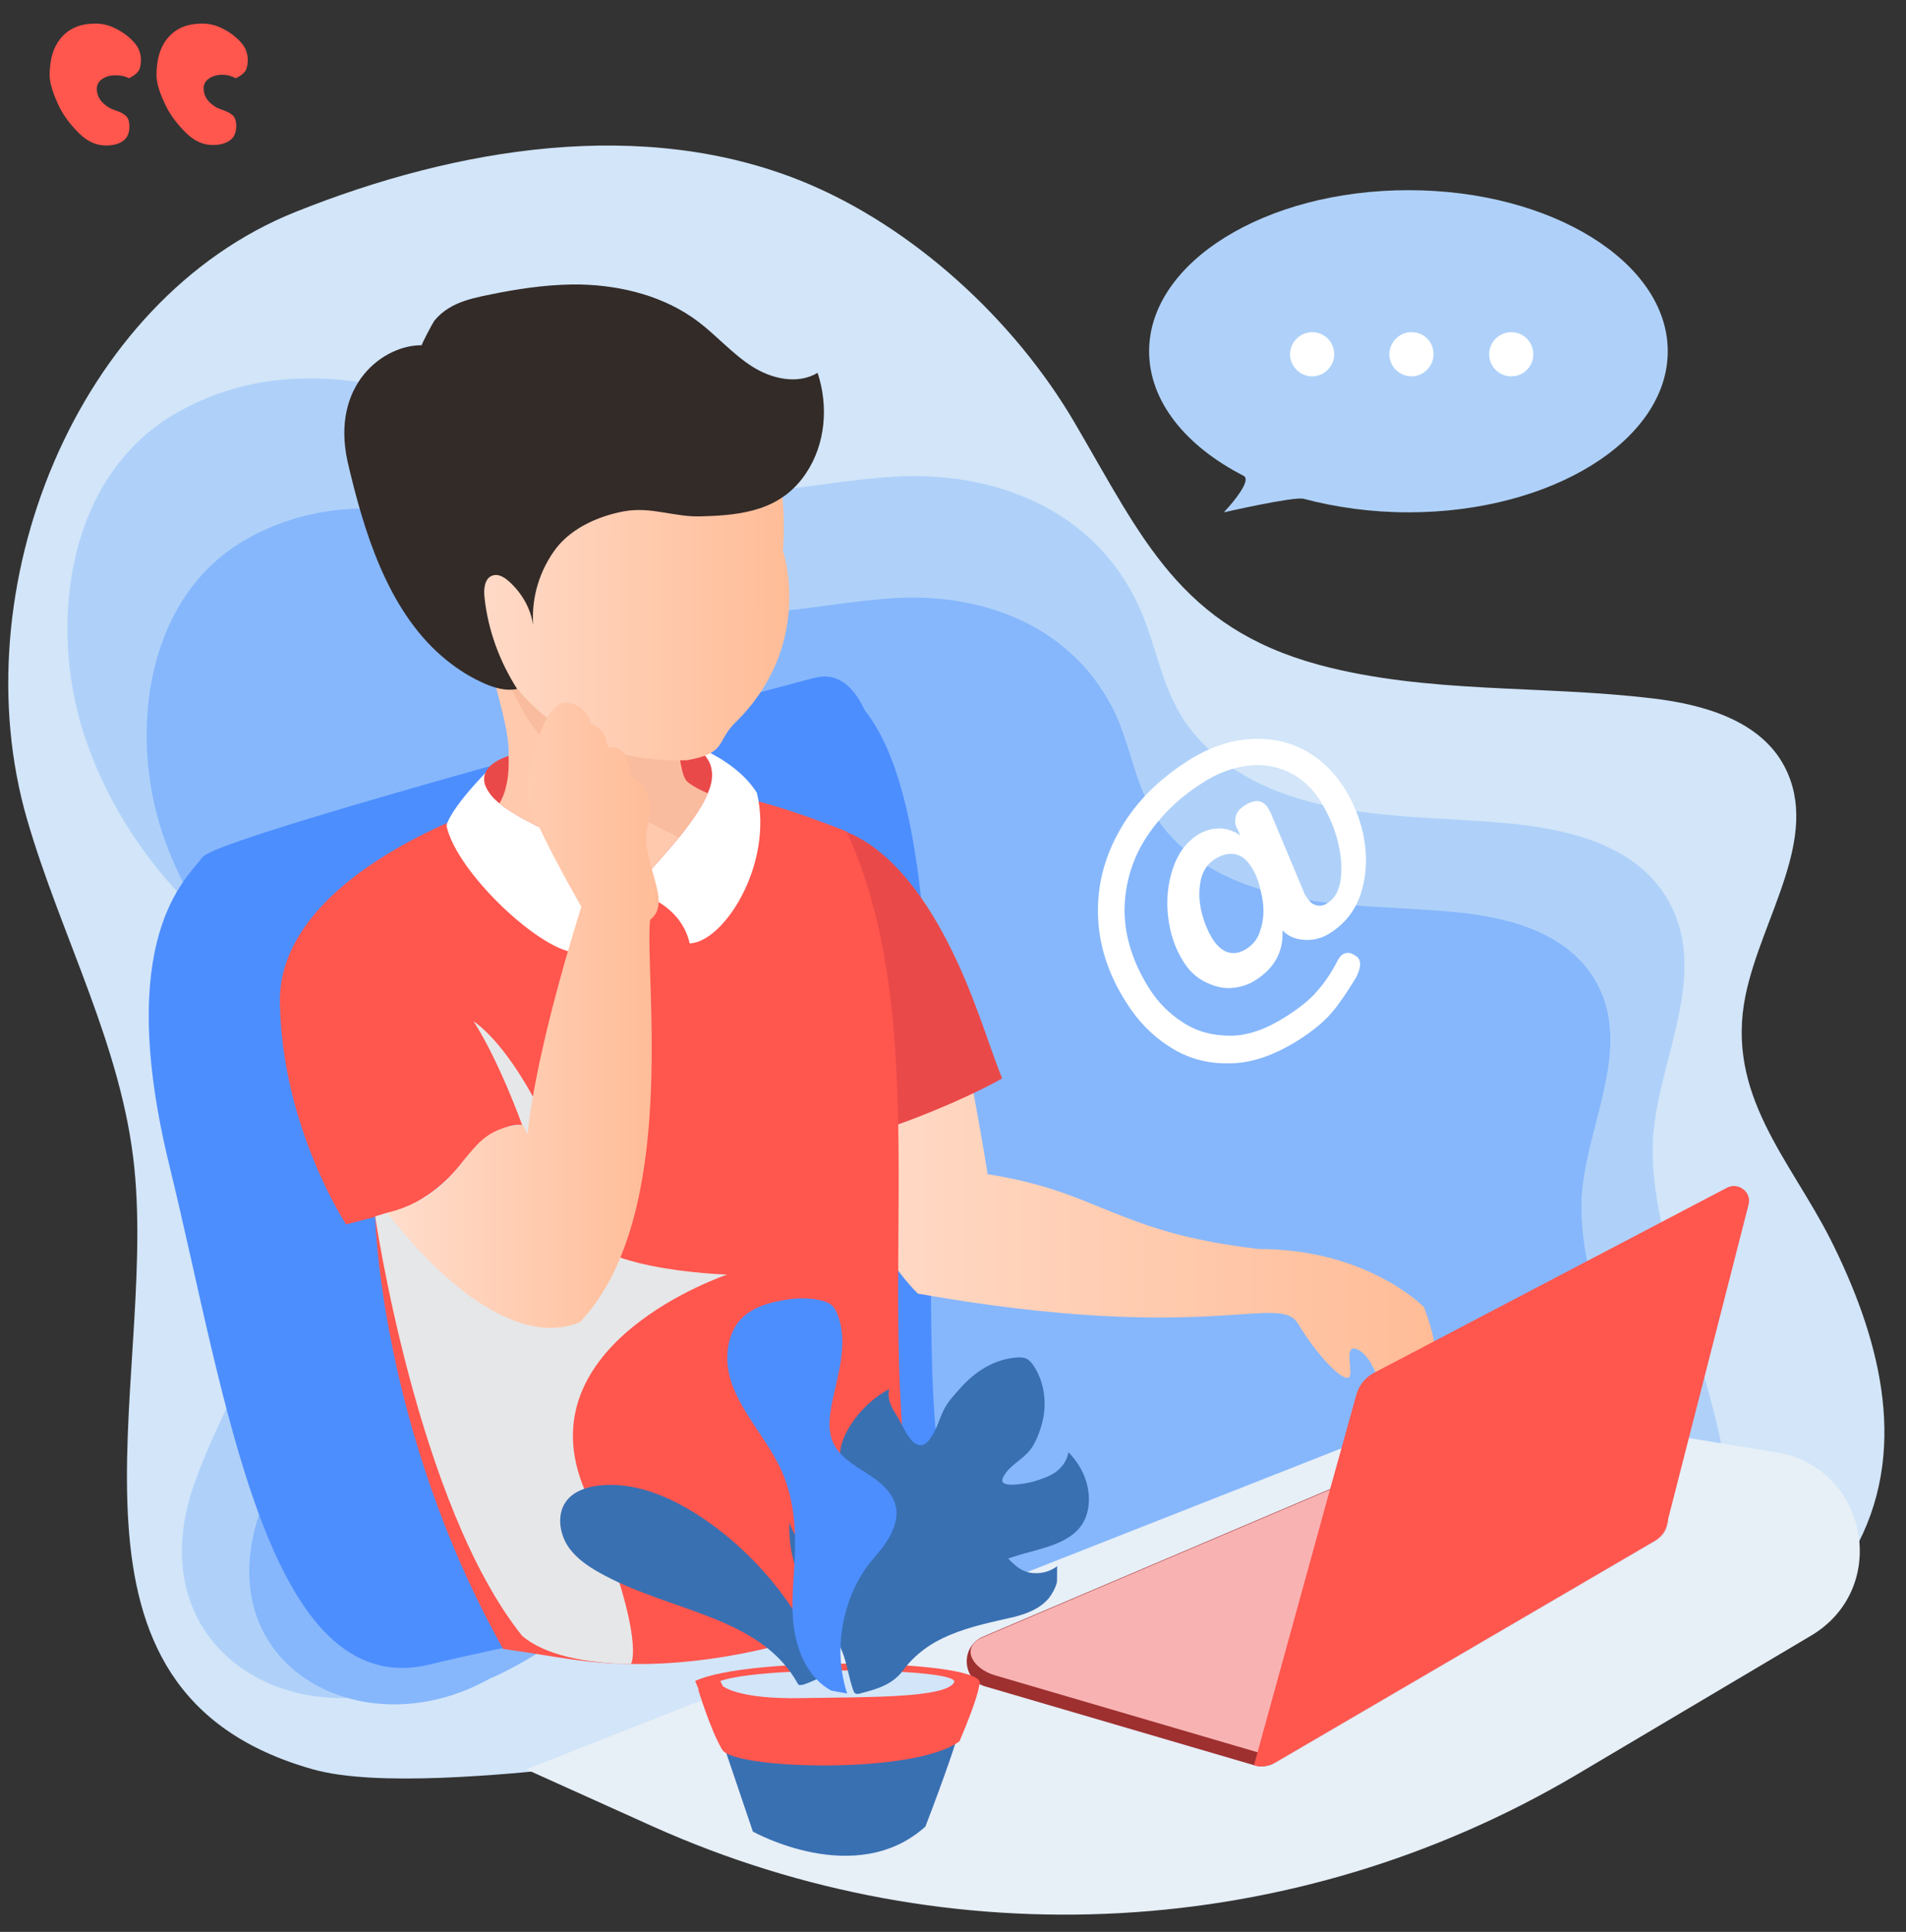 <?xml version="1.0" encoding="utf-8"?>
<!-- Generator: Adobe Illustrator 22.0.1, SVG Export Plug-In . SVG Version: 6.00 Build 0)  -->
<svg version="1.1" id="Objects" xmlns="http://www.w3.org/2000/svg" xmlns:xlink="http://www.w3.org/1999/xlink" x="0px" y="0px"
	 viewBox="0 0 380 385" style="enable-background:new 0 0 380 385;" xml:space="preserve">
<rect x="0" y="0" width="380" height="385" fill="#333333" stroke="none"/>
<style type="text/css">
	.st0{fill:#D2E5F9;}
	.st1{fill:#AFD1F9;}
	.st2{fill:#86B7FC;}
	.st3{fill:#4D8EFF;}
	.st4{fill:#E7EFF7;}
	.st5{fill:url(#XMLID_26_);}
	.st6{fill:#EA4949;}
	.st7{fill:#FF564E;}
	.st8{fill:#E6E7E8;}
	.st9{fill:#FFFFFF;}
	.st10{fill:#FFC9AE;}
	.st11{opacity:0.3;}
	.st12{fill:#EF9D78;}
	.st13{fill:url(#XMLID_29_);}
	.st14{fill:#332B28;}
	.st15{fill:url(#XMLID_30_);}
	.st16{fill:#9E3030;}
	.st17{fill:#F9B2B2;}
	.st18{fill:#3970B2;}
</style>
<g>
	<path id="XMLID_141_" class="st0" d="M217.3,347.9c-10.6-2-20.8-4-32.5-2.9c-23.6,2.4-47.2,4.8-70.9,7.3
		c-13.1,1.3-38.8,3.9-51.5,0.3C7.3,337.1,31.2,277,26.8,232.9c-2.4-24.3-14.6-46.2-21.4-69.6C-7.9,117.5,15.1,59.7,59,42.2
		c32-12.8,69.2-19,101.1-6c21.8,8.9,42.2,27.5,54.3,48.3c13.3,22.7,20.9,40.5,48.6,48c21.6,5.8,44.4,4,66.6,6.7
		c10.1,1.2,21.4,4.4,26.2,13.6c7.3,14-4.6,30-7.8,45.6c-4,19.7,8.8,32.6,16.9,48.5c9.4,18.7,15.8,40.7,5.6,60.6
		c-4.6,8.9-12.1,16.3-20.4,22.2c-33.1,23.2-75.2,24.7-113.8,21.1C229.6,350.3,223.4,349.1,217.3,347.9z"/>
	<path id="XMLID_140_" class="st1" d="M340.8,278c-4.7-17.6-11.7-35.4-11.3-49.8c0.4-16.3,12.3-34.5,2.4-49.9
		c-6.6-10.2-19.7-13.1-31-14.2c-15.7-1.5-32.4-0.7-47.2-6.8c-6.8-2.8-13.2-7.3-17.4-13.4c-4.8-7-5.8-15.6-9.3-23.2
		c-8.9-19.2-28.7-26.9-48.8-25.7c-18.3,1.1-36.9,7.3-54.5-0.5C95.3,82,64,66.3,35.7,82c-22.4,12.4-26.1,42.2-19,64.2
		c4.2,13,11.8,24.8,21.4,34.4C49,191.6,62.6,197.5,65,214.3c4.2,29.2-16.7,55.1-26.1,80.9c-12.5,34.5,22,53.3,50.2,37.6
		c22-9.4,40.8-34.5,69-18.8c8.7,6.9,13.5,15.1,19.3,24.5c0.8,1.4,1.7,2.7,2.9,3.8c2.2,1.9,5.3,2.2,8.2,2.5c17.4,1.6,35,4.3,52.4,4.9
		c15.9,0.5,32.2-2.6,47.9-5.5c13.9-2.6,31.3,0.1,42.9-9.5C349.1,320.4,346.6,299.4,340.8,278z"/>
	<path id="XMLID_139_" class="st2" d="M325.6,284.8c-4.3-16-10.6-32.1-10.3-45.1c0.3-14.8,11.2-31.3,2.2-45.2
		c-6-9.2-17.9-11.9-28.1-12.8c-14.2-1.3-29.3-0.6-42.7-6.1c-6.2-2.5-12-6.6-15.8-12.1c-4.4-6.3-5.3-14.1-8.4-21
		c-8.1-17.4-26-24.4-44.2-23.3c-16.6,1-33.4,6.6-49.4-0.5c-25.6-11.4-54-25.6-79.5-11.4c-20.2,11.2-23.7,38.2-17.2,58.2
		c3.8,11.7,10.7,22.4,19.3,31.2c9.8,9.9,22.2,15.2,24.3,30.5c3.8,26.4-15.2,49.9-23.7,73.3c-11.4,31.2,19.9,48.3,45.4,34.1
		c19.9-8.5,36.9-31.2,62.5-17c7.9,6.3,12.3,13.7,17.4,22.2c0.8,1.2,1.5,2.5,2.6,3.4c2,1.7,4.8,2,7.5,2.3c15.7,1.5,31.7,3.9,47.5,4.4
		c14.4,0.5,29.2-2.3,43.4-5c12.6-2.3,28.3,0.1,38.9-8.6C333.1,323.2,330.8,304.1,325.6,284.8z"/>
	<path id="XMLID_138_" class="st3" d="M162.4,135.1c0,0-118.9,31.4-122,35.7c-3.1,4.2-17.8,15.9-6.6,61.6
		c11.2,45.7,19.4,107.2,51.9,99.3c32.5-7.9,82.5-14.9,83.3-21.5C169.8,303.6,193.3,126.8,162.4,135.1z"/>
	<path id="XMLID_137_" class="st3" d="M162.4,135.1c0,0-107.9,28.5-120.7,34.9c-4.7,11.9,14.4,11.8,17.4,17.7
		c9.3,18.6,5.9,36.9-8.1,50.8c9.5-0.2,17.3,4.6,22,13.9c6.3,18.7,0.5,27.3-6.9,33.1c5.9,3.7,11.9,7,16.6,16.3
		c3.7,11.1,10.8,22.2,2.7,29.9c0.1,0,0.3,0,0.4-0.1c32.5-7.9,107.7-23.9,104.5-29.7C177.3,279.3,199.8,142.5,162.4,135.1z"/>
	<path id="XMLID_136_" class="st4" d="M291.4,279.2l-186.5,73.4l25.3,11.4c59.3,26.6,127.9,22.8,183.9-10.2L361,326
		c16.3-9.6,11.2-34.3-7.6-36.7L291.4,279.2z"/>
	<linearGradient id="XMLID_26_" gradientUnits="userSpaceOnUse" x1="159.537" y1="235.404" x2="286.341" y2="235.404">
		<stop  offset="0" style="stop-color:#FFDDCC"/>
		<stop  offset="1" style="stop-color:#FFBC97"/>
	</linearGradient>
	<path id="XMLID_134_" class="st5" d="M159.5,192c0,0,26.5-18.6,33.7,20.9c3.1,16.8,3.7,21.1,3.7,21.1c22.5,3.5,25.5,11.6,54,14.9
		c21.8,0,33,11.6,33,11.6s3.5,8.7,2,12.8c-1.5,4.1-6.4,4.9-6.4,4.9s0.1,3.4-1.2,4.7c-1.3,1.4-3-10.9-7-13.6c-4-2.6-1.2,4.5-2.4,5.2
		c-1.3,0.8-6.3-4.4-10.1-10.7c-3.8-6.3-17.5,4.3-75.8-6C164.9,239.9,159.5,192,159.5,192z"/>
	<path id="XMLID_133_" class="st6" d="M199.8,214.9c-1.5-3.6-3.4-9.5-5.1-13.9c-15.8-42.6-35.2-36.2-35.2-36.2s4.7,34.5,13.6,61.1
		C179.9,224.3,194,218.3,199.8,214.9z"/>
	<path id="XMLID_132_" class="st7" d="M184.5,313.7c-11.4,11.1-38.3,18.3-58.7,17.9c-9.4-0.1-14.2-1.4-25.5-3
		c-24.5-43.8-25.5-86.1-25.5-86.1l-5.8,1.5c0,0-12.8-19.4-13.2-44.2c-0.4-24.8,38.9-38.2,42.4-39.3c28.3-9.7,52.5-1.9,70.6,5.2
		C188.2,207.9,171.8,266.8,184.5,313.7z"/>
	<path id="XMLID_131_" class="st8" d="M116.6,297c11.7,27.6,9.6,33.9,9.2,34.6c-9.4-0.1-17.4-1.9-21.7-5.6
		c-20.9-26.1-29.3-83.6-29.3-83.6l2.3-0.7c0,0,8-1.1,14.9-9.9c6.8-8.7,12.1-7.6,12.1-7.6s-4.5-12.6-9.7-20.7
		c9.3,6.6,19.6,28.1,19.9,38.9C114.8,253.2,145,254,145,254S104.1,267.6,116.6,297z"/>
	<path id="XMLID_130_" class="st9" d="M99.1,151.7c0,0-8.7,8.3-10.1,12.8c2.1,9.9,20.8,26.9,26.9,25.2c5.9-11.6,10-12.2,10-12.2
		l0.7-15.6L99.1,151.7z"/>
	<path id="XMLID_129_" class="st9" d="M125.9,177.5c0,0,9.7,2,11.6,10.5c6.8-0.2,16.8-15.8,13.4-30c-5.1-8.1-17.3-11.1-17.3-11.1
		L125.9,177.5z"/>
	<path id="XMLID_128_" class="st6" d="M141.1,158.1c-2,4.8-7.4,11.1-15.2,19.4c-1.8-7.2-19-11.4-26.3-17.4c-1.2-0.9-2-1.9-2.6-3v0
		c-0.1-0.2-0.2-0.5-0.3-0.7c-0.8-2.6,1.1-4.4,4.2-5.6c0.1,0,0.3-0.1,0.5-0.2c7.1-2.8,19.4-3.1,19.4-3.1s7.8-2.1,14.3-0.1
		c0.3,0,0.6,0.2,0.9,0.3c1.2,0.4,2.3,1,3.3,1.7c1.2,0.9,1.9,1.9,2.3,2.9C142.2,154,142.1,155.9,141.1,158.1z"/>
	<g id="XMLID_123_">
		<g>
			<g id="XMLID_35_">
				<path class="st10" d="M141.1,158.1c-2,4.8-7.4,11.1-15.2,19.4c-1.8-7.2-19-11.4-26.3-17.4c0.5-0.9,1-2,1.3-3.4
					c0.4-1.6,0.6-3.6,0.5-6.1c0-0.5,0-0.9,0-1.4c-0.7-11.6-9.6-24.4,3.8-24.5c13.4-0.1,29.9,6.4,29.9,6.8c0,0.3-0.5,9,0,15.9
					c0.2,2.4,0.5,4.6,0.9,6.2c0.3,1.2,0.7,2,1.3,2.4C138.6,157,140,157.6,141.1,158.1z"/>
			</g>
		</g>
	</g>
	<g id="XMLID_118_" class="st11">
		<g>
			<g id="XMLID_36_">
				<path class="st12" d="M135.4,166.9c2.7-3.4,4.7-6.3,5.7-8.8c-1.2-0.5-2.6-1.1-3.9-2.1c-0.5-0.4-0.9-1.2-1.3-2.4
					c-0.5-1.6-0.7-3.8-0.9-6.2c-0.5-7,0-15.7,0-15.9c0-0.5-16.5-7-29.9-6.8c-3.2,0-5.1,0.8-6.1,2.1
					C102.1,147,118.1,158.7,135.4,166.9z"/>
			</g>
		</g>
	</g>
	
		<linearGradient id="XMLID_29_" gradientUnits="userSpaceOnUse" x1="85.374" y1="113.865" x2="149.801" y2="113.865" gradientTransform="matrix(1.052 -1.800000e-03 -1.800000e-03 1 6.690000e-02 0.202)">
		<stop  offset="0" style="stop-color:#FFDDCC"/>
		<stop  offset="1" style="stop-color:#FFBC97"/>
	</linearGradient>
	<path id="XMLID_116_" class="st13" d="M156.1,109.8c0,0,6.4,18.7-9.6,34.3c-3.7,3.7-1.6,6-9.5,7.4c-39.8,1.3-46.9-39.3-47.4-52
		C89.2,86.9,160.2,48.7,156.1,109.8z"/>
	<path id="XMLID_115_" class="st14" d="M88,130.7c2.3,2,4.9,3.8,7.9,5.2c2.3,1.1,4.8,1.9,7.2,1.4c-3.5-5.5-5.8-11.7-6.5-18.2
		c-0.2-1.7,0-3.9,1.6-4.4c1.1-0.4,2.3,0.3,3.2,1.1c2.6,2.3,4.4,5.4,4.9,8.8c-0.4-5.5,1.3-11.1,4.7-15.5c3.2-4,8.5-6.3,13.4-7.2
		c5.5-1,10,1.2,15.4,1c8.2-0.2,16-1.2,20.9-8.6c3.9-5.8,4.5-13.4,2.3-20c-4,2.4-9.2,1.2-13.1-1.3c-3.9-2.5-7-6.1-10.7-8.9
		c-6.6-5-15.1-7.2-23.4-7.4c-5.4-0.1-10.8,0.6-16.1,1.6c-4.8,1-9.8,1.6-13.1,5.6c-0.3,0.4-2.7,4.9-2.5,4.9
		c-7.6-0.1-18.2,7.8-14.8,23.2C72.5,105.8,77.2,121.3,88,130.7z"/>
	<linearGradient id="XMLID_30_" gradientUnits="userSpaceOnUse" x1="77.237" y1="202.319" x2="131.139" y2="202.319">
		<stop  offset="0" style="stop-color:#FFDDCC"/>
		<stop  offset="1" style="stop-color:#FFBC97"/>
	</linearGradient>
	<path id="XMLID_113_" class="st15" d="M77.2,241.7c17.4-4.5,13.9-16.9,27-17.5l1,1.8c0,0,0.9-14,10.7-45.3c0,0-10.2-17.7-10.7-22.1
		c-0.6-4.4,3.2-18.9,7.6-18.6c4.4,0.3,5,4.3,5,4.3s2.9,0.4,3.4,4.7c0,0,4.4-1.2,4.4,5.8c1.7,0.3,5.2,3.2,3.5,9.9
		c-1.7,6.7,5.3,15.1,0.5,18.6c-1.1,11.9,5.9,59.3-14,80.2C101.2,269.3,84.4,251.1,77.2,241.7z"/>
	<path id="XMLID_112_" class="st16" d="M332.5,303.4c-0.2,1.4-1,2.8-2.6,3.7l-75.7,44.2c-1.3,0.7-2.7,0.9-4.1,0.5l-53.6-15.7
		c-4.7-1.3-5.1-7.9-0.6-9.9l69.4-29.5l16.7-7.1c0.9-0.4,2-0.5,3-0.3l43.1,8.1C331.3,298,332.9,300.8,332.5,303.4z"/>
	<path id="XMLID_111_" class="st17" d="M332.5,303.4c-0.2,1.4-1,2.8-2.6,3.7l-75.7,44.2c-1.3,0.7-0.7-1.3-2.1-1.7l-53.6-15.7
		c-4.7-1.3-7.1-5.7-2.6-7.6l69.4-29.5l16.7-7.1c0.9-0.4,2-0.5,3-0.3l43.1,8.1C331.3,298,332.9,300.8,332.5,303.4z"/>
	<path id="XMLID_110_" class="st7" d="M344.3,236.7c2.3-1.2,5,0.9,4.3,3.4l-16.2,63.3c-0.2,1.4-1,2.8-2.6,3.7l-75.7,44.2
		c-1.3,0.7-2.7,0.9-4.1,0.5l15.2-55.1l5.2-18.7c0.5-1.9,1.8-3.5,3.5-4.4L344.3,236.7z"/>
	<path id="XMLID_109_" class="st18" d="M142,341.1l8.1,23.9c0,0,20.5,11.5,34.4-1c8-20.8,8.2-24.8,8.2-24.8L142,341.1z"/>
	<path id="XMLID_108_" class="st7" d="M139.2,336.7c0,0,2.5,8.2,4.8,12c2.3,3.9,38.4,5,47.3-1.7c4.2-9.9,3.9-11.3,3.9-11.3
		L139.2,336.7z"/>
	<path id="XMLID_107_" class="st7" d="M138.6,335l0.7,1.7c0,0,3.7,4.4,19.3,4.1c15.7-0.4,34.7-0.1,36.7-5.1
		C197.4,330.7,149.2,329.9,138.6,335z"/>
	<path id="XMLID_106_" class="st0" d="M143.6,335l0.5,1c0,0,3,2.7,15.9,2.4c12.9-0.2,28.5,0,30.2-3.1
		C192,332.4,152.3,331.9,143.6,335z"/>
	<path id="XMLID_105_" class="st18" d="M165.5,335.8c-4.6-13.5-13.7-25.4-25.6-33.4c-6.2-4.1-13.5-7.3-20.9-6.3
		c-2.2,0.3-4.5,1.1-5.9,2.8c-2.1,2.5-1.7,6.4,0.1,9.2c1.8,2.7,4.7,4.5,7.6,6c13.4,7.1,31,8.2,38.3,21.5c0.6,1.1,5.7-2.5,6.2-1.4"/>
	<path id="XMLID_104_" class="st18" d="M189.2,325.9c-3.6,1.5-6.8,3.8-9.1,6.9c-2.1,2.9-5.2,3.8-8.7,4.7c-0.3,0.1-0.6,0.1-0.8,0
		c-0.3-0.1-0.4-0.4-0.5-0.7c-0.9-2.5-1.2-5.2-2.2-7.7c-1.5-3.8-3.5-7-5.9-10.3c-3.3-4.4-4.9-10-4.6-15.4c1.7,5.6,6.9,6.8,11.7,8.5
		c1.4,0.5,1.9,0.9,2.2-0.6c0.4-1.9-1.1-4.8-1.7-6.7c-0.5-1.9-1.1-3.8-1.5-5.7c-0.4-1.8-0.6-3.6-0.7-5.5c-0.1-1.9-0.1-3.8,0.4-5.6
		c0.4-1.4,1.1-2.8,1.9-4c1.9-2.9,4.6-5.4,7.6-7c-0.5,1.7,0.3,3.5,1.3,5c1.1,1.7,2,4.1,3.4,5.5c0.6,0.5,1.4,0.9,2.1,0.6
		c0.5-0.2,0.9-0.6,1.2-1c1.2-1.6,1.8-3.5,2.6-5.4c0.9-2,2-3.1,3.4-4.7c3.1-3.5,6.9-6,11.7-6.3c0.5,0,1,0,1.5,0.2
		c0.7,0.3,1.2,0.9,1.6,1.5c2.3,3.5,2.7,8,1.5,12c-0.5,1.7-1.4,4-2.7,5.3c-1.6,1.7-3.6,2.6-4.8,4.7c-1.7,2.8,4.9,1.3,5.8,1.1
		c1.6-0.5,3.2-1,4.5-1.9c1.3-0.9,2.4-2.4,2.6-4c2.5,2.5,4.1,5.9,4.1,9.4c-0.1,9.2-9.6,9.4-16.1,11.8c1.5,1.5,2.8,2.8,5.2,2.9
		c1.6,0.1,3.3-0.4,4.6-1.4c-0.1,0,0,2.9-0.1,3.3c-0.3,1.1-0.9,2.2-1.6,3.1c-1.8,2.1-4.2,3-6.8,3.7
		C198,323.2,193.4,324.1,189.2,325.9z"/>
	<path id="XMLID_103_" class="st3" d="M165.7,336.9c-4.6-2.5-6.9-7.9-7.5-13.2c-0.6-5.2,0.3-10.5,0.3-15.7c0.1-5.3-0.7-10.8-3-15.6
		c-1.6-3.3-3.8-6.3-5.8-9.4c-2-3.1-3.9-6.4-4.5-10c-0.6-3.6,0.1-7.7,2.7-10.3c1.9-1.9,4.6-2.9,7.3-3.4c2.7-0.6,5.5-0.8,8.3-0.2
		c0.8,0.2,1.5,0.4,2.2,0.9c0.6,0.5,1,1.2,1.3,2c2.1,5.4,0.2,11.4-1,17c-0.6,2.9-1.1,6.1,0.2,8.7c1.3,2.7,4.1,4.3,6.6,5.9
		c2.5,1.6,5.1,3.6,5.8,6.6c0.5,2.1-0.3,4.4-1.4,6.3c-1.1,1.9-2.6,3.5-4,5.2c-5.4,7.3-7.1,17.2-4.3,25.8"/>
	<path id="XMLID_101_" class="st1" d="M332.5,70c0,17.7-23.1,32.1-51.7,32.1c-7.4,0-14.5-1-20.9-2.7c-1.9-0.5-15.9,2.7-15.9,2.7
		s6-6.3,3.9-7.3c-11.5-5.9-18.8-14.8-18.8-24.8c0-17.7,23.1-32.1,51.7-32.1C309.4,37.9,332.5,52.3,332.5,70z"/>
	<path id="XMLID_100_" class="st9" d="M266,70.6c0,2.4-2,4.4-4.4,4.4c-2.4,0-4.4-2-4.4-4.4c0-2.4,2-4.4,4.4-4.4
		C264,66.2,266,68.1,266,70.6z"/>
	<path id="XMLID_99_" class="st9" d="M285.8,70.6c0,2.4-2,4.4-4.4,4.4c-2.4,0-4.4-2-4.4-4.4c0-2.4,2-4.4,4.4-4.4
		C283.9,66.2,285.8,68.1,285.8,70.6z"/>
	<circle id="XMLID_95_" class="st9" cx="301.3" cy="70.6" r="4.4"/>
	<g id="XMLID_90_">
		<path id="XMLID_91_" class="st9" d="M260,177.9c0.1,0.3,0.3,0.6,0.5,0.9c0.6,0.9,1.2,1.5,2,1.6c0.7,0.2,1.4,0.1,2.1-0.4
			c1.5-0.9,2.4-2.5,2.7-4.8c0.3-2.3,0.1-4.8-0.6-7.6c-0.7-2.8-1.9-5.4-3.4-7.9c-1.7-2.7-3.8-4.6-6.3-5.8c-2.5-1.2-5.3-1.7-8.3-1.3
			c-3,0.4-6.1,1.5-9.1,3.5c-4.9,3.1-8.6,6.9-11.4,11.3c-2.7,4.4-4,9.2-4,14.3c0.1,5.1,1.7,10.1,4.8,15.1c1.8,2.9,4.1,5.2,6.9,7
			c2.8,1.8,5.9,2.6,9.4,2.6c3.5,0,7.1-1.3,10.9-3.7c2.9-1.8,5.1-3.6,6.5-5.3c1.5-1.7,2.9-3.8,4.1-6.2c0.3-0.5,0.6-0.8,0.9-1
			c0.8-0.5,1.6-0.4,2.6,0.3c0.3,0.2,0.5,0.3,0.6,0.6c0.5,0.8,0.3,2.1-0.6,3.8c-1.6,2.6-3.1,4.9-4.7,6.8c-1.6,1.9-3.8,3.7-6.6,5.5
			c-4.9,3.1-9.5,4.7-13.9,4.7c-4.4,0.1-8.4-1-11.9-3.3c-3.5-2.2-6.4-5.2-8.7-8.9c-3.7-5.8-5.5-11.7-5.6-17.7
			c-0.1-6.1,1.5-11.7,4.6-17c3.1-5.3,7.6-9.7,13.2-13.3c4.2-2.7,8.3-4.1,12.3-4.4c4-0.3,7.6,0.4,10.9,2.1c3.2,1.7,5.9,4.2,8.1,7.6
			c2,3.2,3.4,6.7,4,10.4c0.6,3.8,0.4,7.3-0.7,10.7c-1.1,3.4-3.2,6-6.2,7.9c-1.6,1-3.2,1.4-5,1.3c-1.8-0.1-3.3-0.7-4.4-1.9
			c0.2,4.2-1.6,7.6-5.5,10c-1.4,0.9-3.1,1.4-4.8,1.5c-1.8,0.1-3.5-0.4-5.3-1.3c-1.7-0.9-3.2-2.3-4.3-4.2c-1.5-2.4-2.5-5.3-2.9-8.6
			c-0.4-3.4-0.1-6.6,0.9-9.6c1-3.1,2.7-5.4,5.1-6.9c1.3-0.8,2.7-1.2,4.2-1.2c1.5,0,2.9,0.5,4.2,1.4l-0.8-1.7
			c-0.3-0.7-0.3-1.4-0.1-2.2c0.2-0.8,0.8-1.5,1.8-2.1c2-1.3,3.6-1.1,4.6,0.5c0.2,0.4,0.4,0.7,0.5,0.9L260,177.9z M249.5,172.8
			c-1-1.6-2.1-2.4-3.4-2.6c-1.3-0.2-2.6,0.2-3.9,1c-1.4,0.9-2.4,2.3-2.8,4.2c-0.4,1.9-0.4,3.9,0.1,6.1c0.5,2.2,1.3,4.1,2.3,5.7
			c0.9,1.4,2,2.3,3.1,2.6c1.2,0.3,2.3,0.1,3.6-0.7c1.2-0.8,2.1-1.8,2.6-3.2c0.5-1.4,0.8-2.8,0.8-4.3c0-1.5-0.2-2.7-0.5-3.8
			C251,175.7,250.3,174,249.5,172.8z"/>
	</g>
	<g id="XMLID_2_">
		<g>
			<path id="XMLID_53_" class="st7" d="M31.2,15c0-3.3,0.8-5.8,2.4-7.6c1.6-1.8,3.8-2.7,6.7-2.7c1.4,0,2.7,0.3,4.1,1
				c1.4,0.7,2.6,1.6,3.6,2.7c1,1.1,1.4,2.3,1.4,3.6c0,1-0.2,1.8-0.6,2.3c-0.4,0.5-1,0.9-1.8,1.3c-0.7-0.4-1.6-0.7-2.7-0.7
				c-1.1,0-2,0.3-2.7,0.8c-0.7,0.5-1,1.2-1,1.9c0,1.6,0.9,2.9,2.7,3.9c0.3,0.1,0.7,0.3,1.3,0.5c0.6,0.2,1.2,0.5,1.7,0.9
				c0.5,0.4,0.8,1.1,0.8,2.2c0,1.3-0.4,2.3-1.3,2.9c-0.8,0.6-2,0.9-3.4,0.9c-1.9,0-3.7-0.8-5.4-2.5c-1.7-1.7-3.2-3.6-4.2-5.9
				C31.8,18.4,31.2,16.5,31.2,15z M9.9,15c0-3.3,0.8-5.8,2.4-7.6c1.6-1.8,3.8-2.7,6.7-2.7c1.4,0,2.7,0.3,4.1,1
				c1.4,0.7,2.6,1.6,3.6,2.7c1,1.1,1.4,2.3,1.4,3.6c0,1-0.2,1.8-0.6,2.3c-0.4,0.5-1,0.9-1.8,1.3C25,15.2,24.1,15,23,15
				c-1.1,0-2,0.3-2.7,0.8c-0.7,0.5-1,1.2-1,1.9c0,1.6,0.9,2.9,2.7,3.9c0.3,0.1,0.7,0.3,1.3,0.5c0.6,0.2,1.2,0.5,1.7,0.9
				c0.5,0.4,0.8,1.1,0.8,2.2c0,1.3-0.4,2.3-1.3,2.9c-0.8,0.6-2,0.9-3.4,0.9c-1.9,0-3.7-0.8-5.4-2.5c-1.7-1.7-3.2-3.6-4.2-5.9
				C10.5,18.4,9.9,16.5,9.9,15z"/>
		</g>
	</g>
</g>
</svg>
